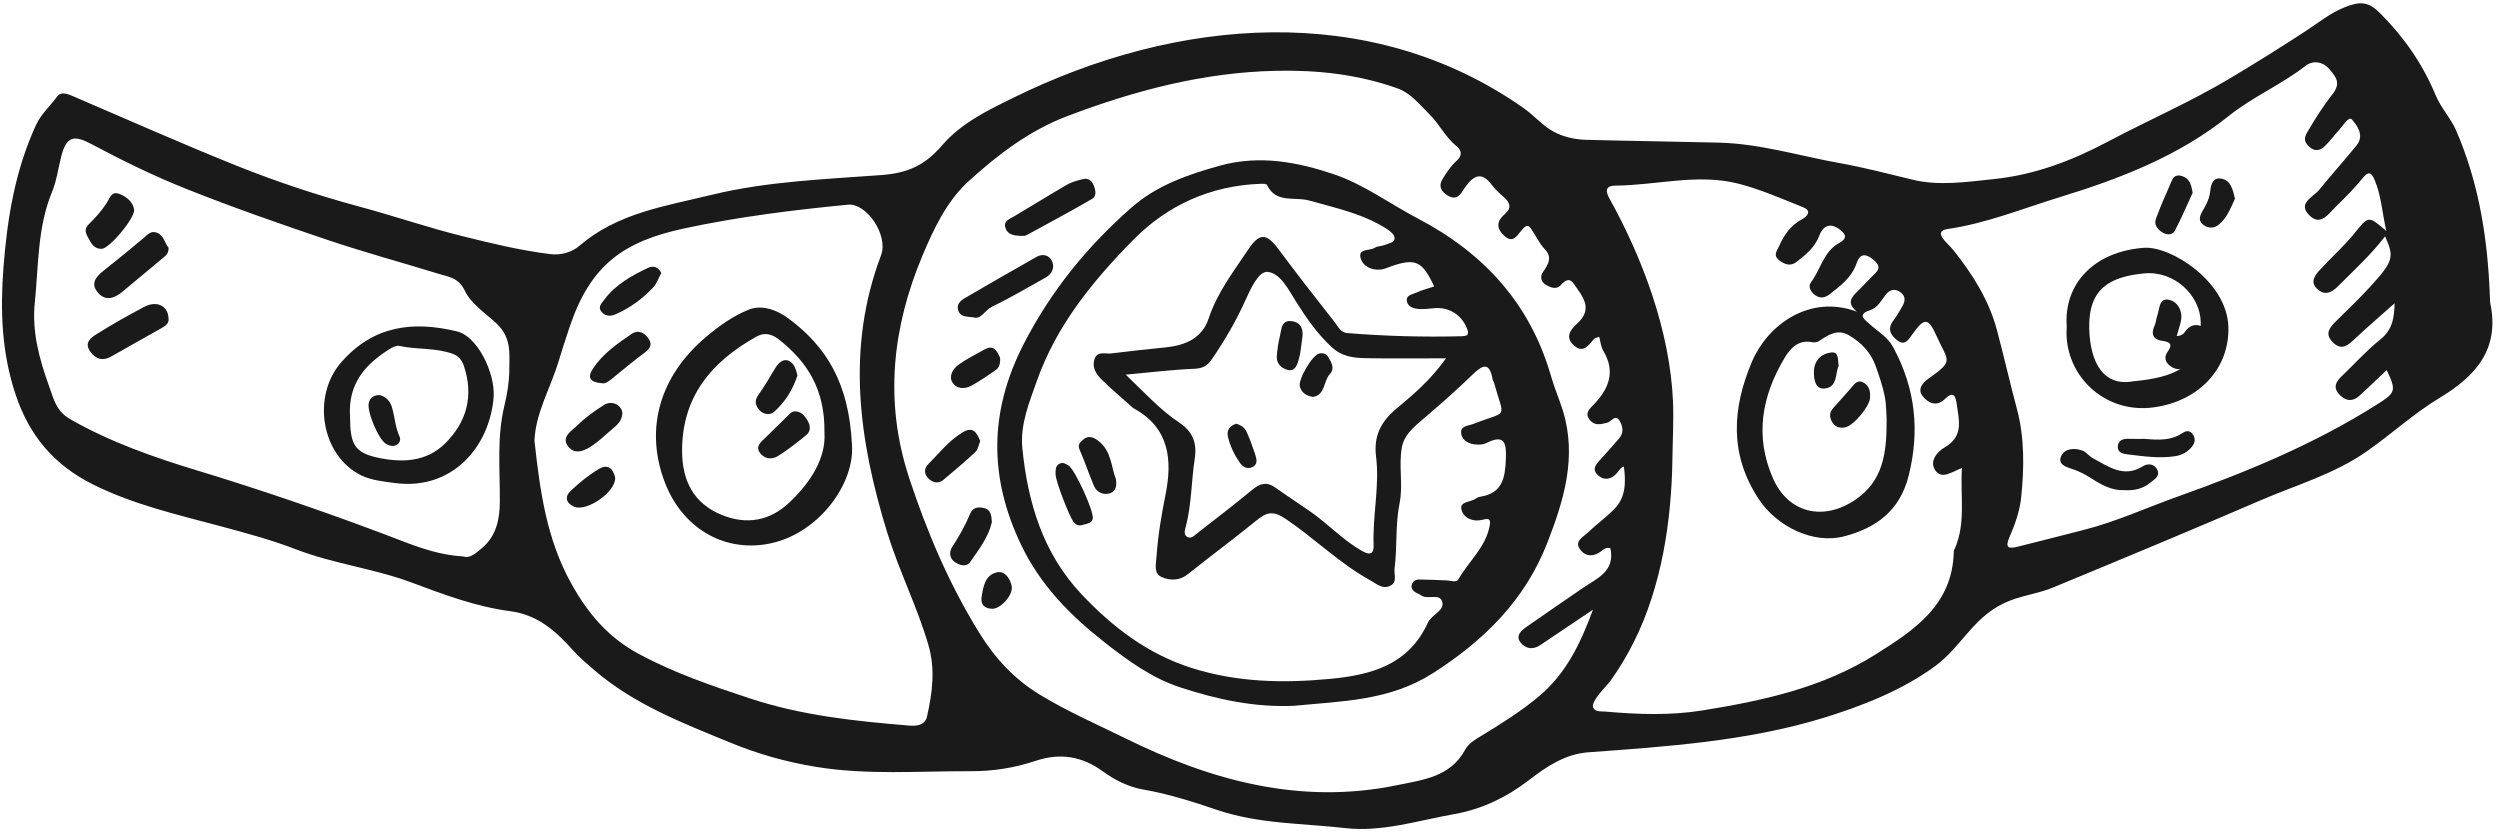 <?xml version="1.0" encoding="UTF-8"?>
<!DOCTYPE svg PUBLIC '-//W3C//DTD SVG 1.0//EN'
          'http://www.w3.org/TR/2001/REC-SVG-20010904/DTD/svg10.dtd'>
<svg data-name="Layer 2" height="252.1" preserveAspectRatio="xMidYMid meet" version="1.0" viewBox="-0.6 -1.0 757.3 252.1" width="757.3" xmlns="http://www.w3.org/2000/svg" xmlns:xlink="http://www.w3.org/1999/xlink" zoomAndPan="magnify"
><g data-name="Layer 1"
  ><g fill="#1a1a1a" id="change1_1"
    ><path d="m472.831,123.419c-1.063-3.454-2.54-6.784-3.527-10.256-6.264-22.024-20.311-37.431-40.306-47.914-8.501-4.456-16.459-10.384-25.417-13.419-10.994-3.725-22.577-5.976-34.577-2.665-9.772,2.696-19.199,5.985-26.817,12.669-13.4,11.757-24.453,25.309-32.709,41.412-10.512,20.503-10.53,40.454-.698,60.931,5.818,12.118,14.877,21.304,25.278,29.447,7.072,5.536,14.314,10.808,22.928,13.619,11.143,3.636,22.529,6.108,34.446,5.551,14.378-1.428,28.811-1.436,41.993-9.857,15.587-9.957,27.928-22.158,34.672-39.477,5.019-12.886,9.052-26.013,4.733-40.039Zm-17.274,14.628c-.214,5.564-.965,10.286-7.581,11.384-.501.083-1.057.237-1.442.542-1.511,1.196-5.053.814-4.433,3.393.617,2.571,3.521,3.82,6.292,3.107,1.911-.491,2.645-.402,2.28,1.68-1.16,6.617-6.417,10.884-9.525,16.386-.571,1.011-2.265.333-3.46.278-2.757-.125-5.516-.212-8.276-.278-1.149-.027-2.068.524-2.351,1.63-.298,1.163.468,1.919,1.434,2.45.453.25.968.411,1.374.718,1.988,1.5,5.919-.923,6.478,2.25.441,2.502-3.328,3.65-4.415,6.034-5.795,12.709-17.009,15.825-29.545,17.018-14.222,1.353-28.231,1.075-41.991-3.286-13.345-4.229-24.032-12.412-33.441-22.414-11.627-12.361-16.225-27.742-17.861-44.127-.712-7.126,2.028-13.75,4.396-20.441,5.958-16.835,16.942-30.241,29.118-42.627,10.425-10.605,23.489-16.52,38.634-17.068.668-.024,1.789-.012,1.952.335,2.688,5.712,8.403,3.503,12.683,4.709,8.136,2.294,16.433,3.999,23.667,8.666.959.619,2.235,1.653,2.293,2.564.107,1.668-1.822,1.736-3.009,2.251-.939.407-2.152.305-2.967.846-1.519,1.008-5.102.131-4.321,3.088.667,2.527,3.371,3.844,6.276,3.496,1.008-.121,1.974-.611,2.954-.949,7.426-2.561,9.494-1.609,13.067,6.095-1.782.594-3.622,1.04-5.303,1.825-1.252.585-3.464.778-2.911,2.858.429,1.614,2.22,2.084,3.819,2.151,1.365.057,2.748-.071,4.111-.23,4.693-.546,8.702,1.98,10.328,6.368.722,1.95-.427,2.066-1.73,2.1-11.559.3-23.101-.032-34.627-.953-2.031-.162-2.784-1.996-3.787-3.264-5.761-7.287-11.46-14.628-17.003-22.082-3.759-5.055-5.841-5.009-9.223.041-4.492,6.708-9.404,13.07-12.006,20.936-1.978,5.977-7.149,8.126-13.1,8.706-5.489.535-10.967,1.175-16.444,1.824-1.763.209-4.087-.794-4.977,1.639-.877,2.397.344,4.504,1.933,6.088,2.93,2.919,6.12,5.577,9.205,8.341.256.23.514.475.812.638,10.759,5.89,11.61,15.681,9.537,26.029-1.259,6.282-2.318,12.51-2.747,18.893-.164,2.438-.952,5.11,1.771,6.205,2.498,1.005,5.257,1.026,7.745-.964,6.856-5.481,13.913-10.712,20.732-16.238,3.122-2.53,4.996-3.171,9.104-.371,8.669,5.908,16.175,13.386,25.406,18.481,1.948,1.075,3.746,2.826,6.098,1.626,2.177-1.11,1.033-3.398,1.263-5.175.843-6.536.19-13.318,1.511-19.761,1.139-5.554-.298-11.133.666-16.783.673-3.945,3.471-6.191,6.381-8.687,5.086-4.364,10.158-8.765,14.952-13.442,3.147-3.069,5.235-4.104,6.205,1.381.058.33.318.619.408.948,3.116,11.372,4.536,8.287-6.206,12.492-1.683.659-4.287.53-3.679,3.247.437,1.956,2.404,2.858,4.411,3.005,1.011.074,2.187.049,3.054-.391,5.661-2.874,6.198-.087,6.011,4.787Zm-39.324-.757c1.119,8.939-1.083,17.854-.736,26.819.111,2.878-1.252,3.082-3.563,1.768-5.741-3.265-10.214-8.157-15.574-11.896-3.521-2.456-7.13-4.787-10.624-7.279-2.561-1.827-4.613-1.32-6.942.61-5.416,4.487-11.01,8.759-16.557,13.087-.918.717-1.923,1.911-3.147,1.274-1.323-.688-.713-2.256-.451-3.282,1.716-6.703,1.637-13.625,2.666-20.395.74-4.865-.602-8.259-4.677-10.978-5.726-3.821-10.361-8.894-16.209-14.53,7.814-.71,14.271-1.522,20.75-1.776,2.593-.102,3.982-.918,5.394-2.983,3.794-5.552,7.151-11.303,9.946-17.432,1.627-3.569,4.053-9.174,6.859-8.929,3.933.343,6.429,5.524,8.796,9.272,3.056,4.84,6.262,9.436,10.539,13.428,3.16,2.95,6.573,3.35,10.258,3.427,7.634.16,15.274.048,24.469.048-4.959,6.95-10.156,11.138-15.179,15.379-4.6,3.883-6.785,8.233-6.017,14.367Z"
      /><path d="m294.329,95.147c2.27.701,3.439-2.225,5.538-3.235,5.557-2.674,10.885-5.826,16.275-8.841,2.09-1.169,2.854-3.215,1.817-5.206-.821-1.576-2.762-2.076-4.524-1.077-7.314,4.146-14.615,8.315-21.866,12.571-1.325.778-2.551,1.965-1.855,3.827.684,1.829,2.395,1.691,4.614,1.961Z"
      /><path d="m308.783,70.461c.517-.054,1.109.036,1.528-.193,6.633-3.614,13.29-7.189,19.825-10.975,1.523-.882,1.194-2.606.547-4.195-.641-1.576-1.766-2.166-3.239-1.831-1.658.377-3.377.845-4.833,1.685-5.355,3.089-10.59,6.386-15.919,9.521-1.492.878-3.473,1.444-2.682,3.67.752,2.116,2.84,2.227,4.773,2.317Z"
      /><path d="m296.324,132.601c-1.027-2.558-2.151-4.508-5.255-2.676-4.226,2.494-7.178,6.388-10.575,9.778-1.185,1.182-1.196,2.919.112,4.198,1.355,1.325,3.003,1.772,4.617.414,3.273-2.753,6.56-5.499,9.676-8.423.787-.739.952-2.14,1.425-3.291Z"
      /><path d="m297.475,152.895c-1.717-.4-3.38-.28-4.251,1.827-1.447,3.499-3.307,6.777-5.386,9.961-.973,1.491-.858,3.472.85,4.612,1.472.982,3.477,1.593,4.666-.133,2.61-3.791,5.495-7.493,6.503-11.986-.089-1.983-.313-3.799-2.382-4.281Z"
      /><path d="m293.709,115.807c2.551-1.399,4.96-3.071,7.349-4.741,1.033-.723,1.399-1.924,1.288-3.711-.893-1.702-1.615-4.268-4.913-2.396-2.536,1.439-5.17,2.746-7.545,4.417-1.713,1.205-3.108,3.363-2.084,5.283,1.174,2.201,3.755,2.327,5.906,1.148Z"
      /><path d="m301.509,172.352c-3.73.731-4.296,4.456-4.781,7.607-.339,2.206,1.037,3.479,3.365,3.449,2.527-.062,6.284-4.254,5.777-6.849-.44-2.252-2.052-4.659-4.36-4.207Z"
      /><path d="m238.282,95.504c-3.55-2.637-8.055-4.295-12.046-2.715-4.682,1.853-8.988,4.921-12.946,8.257-13.961,11.768-18.757,27.79-12.47,44.153,5.174,13.467,17.433,20.977,30.974,18.602,15.447-2.71,26.568-18.289,25.684-30.02-.891-18.834-7.822-29.829-19.196-38.277Zm.263,55.685c-5.964,5.664-13.021,6.858-20.561,3.774-8.498-3.475-11.918-10.375-11.962-19.222-.082-16.554,8.894-27.217,22.629-34.827,2.598-1.439,4.873-.513,6.735.959,8.443,6.671,13.933,14.978,13.757,28.065.511,7.743-4.029,15.012-10.598,21.251Z"
      /><path d="m190.668,100.192c-4.382,2.975-8.758,6.025-11.722,10.576-1.832,2.813-.565,4.047,2.844,4.331.847.197,1.822-.433,2.79-1.221,3.305-2.691,6.57-5.441,9.999-7.966,1.631-1.201,2.546-2.417,1.35-4.229-1.257-1.905-3.144-2.929-5.261-1.491Z"
      /><path d="m195.622,80.173c-4.961,2.371-9.775,5.04-13.147,9.577-.737.991-2.079,2.198-.922,3.634,1.07,1.327,2.608,1.552,4.2.865,4.451-1.922,8.306-4.728,11.577-8.263,1.013-1.094,1.511-2.665,2.391-4.289-.871-1.798-2.392-2.339-4.099-1.523Z"
      /><path d="m182.359,121.672c-2.884,1.821-5.713,3.856-8.138,6.235-1.64,1.609-4.922,3.424-2.746,6.3,2.079,2.749,5.081,1.31,7.408-.264,2.12-1.434,3.958-3.283,5.94-4.925,1.481-1.226,2.907-2.472,3.103-4.717-.013-2.5-3.075-4.203-5.567-2.629Z"
      /><path d="m180.866,141.037c-3.093,1.814-5.943,4.155-8.567,6.618-1.885,1.769-1.538,3.739,1.074,4.853,3.696,1.576,12.585-4.423,12.376-8.813-.516-2.338-1.937-4.386-4.883-2.658Z"
      /><path d="m137.884,99.398c-13.472-3.255-25.38-1.765-35.098,9.323-9.032,10.305-6.102,28.412,6.131,34.323,3.006,1.452,6.625,1.803,10.016,2.264,17.308,2.356,28.772-10.843,29.998-25.956.522-7.475-4.967-18.484-11.047-19.953Zm-3.742,34.021c-5.691,5.581-13.113,5.766-20.311,4.216-7.086-1.525-8.382-4.102-8.4-12.508-.636-9.907,4.647-15.836,12.066-20.438.842-.523,2.02-1.095,2.879-.905,5.336,1.178,10.943.493,16.159,2.398,1.744.637,2.797,1.909,3.377,3.634,3.052,9.085.891,17.071-5.769,23.603Z"
      /><path d="m46.899,69.475c-1.813-.667-2.778.598-3.984,1.618-3.934,3.329-7.951,6.563-11.987,9.769-2.345,1.863-4.32,3.955-1.833,6.817,2.284,2.629,4.948,1.705,7.304-.241,4.236-3.499,8.43-7.048,12.666-10.548.841-.695,1.467-1.436,1.396-2.881-1.229-1.278-1.322-3.712-3.563-4.536Z"
      /><path d="m43.087,91.956c-4.855,2.564-9.649,5.266-14.301,8.176-1.765,1.104-4.033,2.624-2.031,5.388,1.645,2.271,3.728,2.93,6.274,1.498,5.243-2.949,10.485-5.9,15.718-8.868,1.103-.625,1.935-1.459,1.693-2.894-.225-3.655-3.586-5.289-7.352-3.3Z"
      /><path d="m30.219,74.378c2.312-.108,9.789-8.898,9.825-11.79-.331-2.331-2.136-3.936-4.43-4.829-2.522-.981-2.934,1.257-3.977,2.853-1.493,2.286-3.362,4.375-5.319,6.294-1.734,1.702-.783,3.009.031,4.561.85,1.622,1.858,3.004,3.871,2.91Z"
      /><path d="m648.901,74.06c-15.009,1.075-24.43,10.776-23.446,23.918-1.088,14.367,11.22,26.47,26.302,24.427,13.703-1.856,23.047-11.713,22.665-24.415-.413-13.741-17.491-24.505-25.521-23.93Zm-3.331,40.445c-8.958,1.636-13.041-5.634-13.298-15.986-.302-12.147,6.289-15.696,16.662-16.701,9.089-.881,16.944,6.616,17.112,14.725.009.422-.006.814-.011,1.218-1.354-.558-2.845-.387-4.203,1.041-.665.7-.95,1.909-3.05,2.002.459-1.607.853-2.871,1.179-4.153.811-3.19-.723-6.054-3.288-6.775-3.319-.934-3.066,2.753-3.814,4.834-.346.962-.373,2.054-.802,2.967-1.172,2.495-.381,4.197,2.189,4.55,2.674.367,3.383,1.065,1.702,3.45-1.028,1.459-.697,3.001.738,4.102,1.048.804,2.189,1.234,3.303.924-3.25,2.045-7.933,3.217-14.418,3.801Z"
      /><path d="m648.595,140.198c-5.834,3.693-10.395.158-15.145-2.345-1.196-.63-2.08-1.97-3.311-2.392-2.339-.803-5.194-.676-6.309,1.583-1.232,2.496,1.131,3.338,3.279,4.022,1.939.617,3.822,1.58,5.539,2.686,3.224,2.077,6.474,3.921,10.272,3.717,3.047.219,5.645-.454,7.889-2.287,1.184-.968,2.875-1.856,2.168-3.668-.783-2.009-2.917-2.244-4.382-1.316Z"
      /><path d="m654.587,69.496c1.408.823,2.988.62,3.65-.65,2.031-3.898,3.752-7.958,5.359-11.444-.413-2.616-1.018-4.339-3.131-5.04-1.312-.435-2.49-.2-3.057,1.084-1.725,3.907-3.462,7.817-4.928,11.824-.668,1.825.477,3.275,2.107,4.227Z"
      /><path d="m660.329,130.279c-3.251,2.144-6.841,2.062-11.251,1.664-1.124,0-3.016.055-4.903-.016-1.794-.067-3.216.506-3.256,2.428-.037,1.748,1.531,2.119,2.933,2.283,4.778.56,9.534,1.296,14.391.561,2.218-.336,3.908-1.329,5.214-2.965.904-1.132,1.084-2.546.079-3.822-.993-1.261-2.176-.811-3.206-.132Z"
      /><path d="m672.164,53.091c-2.734-.392-3.059,2.218-3.328,4.316-.272,2.116-1.304,3.89-2.342,5.691-.825,1.43-1.211,2.965.471,4.114,1.43.977,3.09.979,4.383-.031,2.652-2.07,3.772-5.176,5.068-7.991-.635-2.8-1.297-5.676-4.252-6.1Z"
      /><path d="m554.331,126.735c.87,1.591,2.266,2.033,3.916,1.74,2.757-.489,7.668-6.667,7.622-9.015.202-2.384-.58-3.957-2.237-4.695-1.818-.81-2.723.908-3.726,2.014-1.72,1.896-3.355,3.872-5.101,5.743-1.242,1.331-1.31,2.684-.474,4.213Z"
      /><path d="m556.359,109.839c-.258-1.903.11-4.384-2.313-4.062-3.123.415-5.191,2.561-5.179,6,.008,2.317.487,5.168,3.251,4.906,3.953-.374,3.16-4.482,4.241-6.845Z"
      /><path d="m332.08,132.514c-1.368-1.041-2.998-1.792-4.65-.276-.894.821-1.672,1.449-.988,2.997,1.582,3.581,2.79,7.326,4.326,10.929.828,1.943,2.694,2.804,4.647,2.324,1.539-.379,2.517-1.74,1.988-4.446-1.384-3.398-1.256-8.434-5.323-11.528Z"
      /><path d="m323.156,140.081c-.897-.611-1.786-1.145-2.822-.605-1.275.665-1.171,1.963-1.187,3.162.054,2.291,4.19,12.761,5.397,14.398,1.09,1.48,2.256,1.181,3.623.761.986-.303,2.028-.441,2.258-1.727.391-2.182-5.335-14.674-7.268-15.99Z"
      /><path d="m390.833,96.308c-3.344-.53-3.197,2.425-3.704,4.434-.502,1.986-.794,4.047-.958,6.092-.179,2.226,1.264,3.637,3.166,4.187,2.332.674,2.986-1.478,3.444-3,.637-2.116.757-4.387,1.099-6.591.408-2.568-.267-4.68-3.047-5.121Z"
      /><path d="m399.039,106.08c-2.128.433-6.531,7.967-5.877,10.076.571,1.842,1.915,2.753,4.011,3.082,3.726-.63,3.09-4.796,5.082-6.94,1.621-1.745.407-3.571-.526-5.188-.548-.95-1.58-1.256-2.69-1.03Z"
      /><path d="m377.016,129.795c-.577-1.257-1.748-2.093-3.143-2.432-1.988.604-2.96,1.947-2.509,3.917.658,2.873,1.952,5.518,3.634,7.936.849,1.22,2.18,1.933,3.607,1.348,1.937-.795,1.489-2.516.988-4.005-.77-2.287-1.573-4.575-2.578-6.764Z"
      /><path d="m240.274,123.603c-1.198.022-1.81.931-2.538,1.636-2.218,2.146-4.426,4.304-6.617,6.479-1.208,1.199-2.87,2.465-1.604,4.342,1.317,1.953,3.616,2.273,5.473,1.125,3.037-1.877,5.87-4.116,8.636-6.389,1.588-1.305,1.238-3.113.247-4.675-.829-1.308-1.87-2.478-3.598-2.516Z"
      /><path d="m233.854,123.793c3.237-2.89,5.619-6.49,7.108-11.047-.349-1.463-.867-3.569-2.479-4.385-1.671-.845-3.198.388-4.193,2.072-1.665,2.818-3.356,5.632-5.235,8.308-1.29,1.838-.711,3.323.527,4.632,1.199,1.267,3.203,1.373,4.271.419Z"
      /><path d="m118.108,122.295c-.539-1.767-1.87-3.289-3.862-3.628-1.687.09-2.74.782-3.131,2.346-.651,2.609,2.973,11.234,5.289,12.491.926.503,1.936.82,2.969.347,1.134-.52,1.49-1.686,1.065-2.604-1.329-2.869-1.435-6.015-2.331-8.952Z"
      /><path d="m753.721,90.64c-.087-1.883-.16-3.766-.262-5.648-.87-16.04-3.627-31.687-10.062-46.506-1.628-3.748-4.555-6.728-6.183-10.632-3.966-9.505-9.538-17.532-16.78-24.802-3.513-3.527-5.927-3.791-10.792-1.853-4.313,1.718-7.992,4.71-11.843,7.232-7.501,4.912-15.113,9.653-22.808,14.254-11.991,7.17-24.792,12.711-37.087,19.227-10.964,5.811-22.143,10.04-34.482,11.33-8.214.858-16.633,2.135-24.578.21-7.357-1.783-14.679-3.7-22.14-5.039-12.181-2.186-24.112-5.892-36.6-6.208-13.446-.34-26.897-.499-40.343-.854-3.935-.104-7.972-1.189-11.061-3.266-2.709-1.821-4.998-4.399-7.825-6.384-46.51-32.654-105.148-27.384-154.318-3.183-7.806,3.842-15.944,7.702-21.828,14.553-4.851,5.649-9.859,8.319-18.196,8.946-17.22,1.295-34.652,1.872-51.677,6.028-14.083,3.437-28.426,5.479-40.01,15.471-2.004,1.729-5.262,2.884-8.672,2.466-9.098-1.117-17.982-3.269-26.824-5.476-10.346-2.582-20.468-6.05-30.769-8.832-12.815-3.461-25.41-7.618-37.697-12.553-16.735-6.721-33.221-14.063-49.802-21.167-1.536-.658-3.353-1.136-4.319.212-2.11,2.944-4.862,5.227-6.488,8.767C3.97,50.657,1.602,65.078.452,79.979c-1.009,13.079-.542,25.769,3.608,38.35,4.141,12.554,11.677,21.558,23.665,27.497,12.352,6.119,25.603,9.111,38.693,12.632,7.66,2.061,15.273,4.108,22.676,6.961,11.417,4.4,23.678,5.79,35.185,10.112,9.604,3.607,19.397,7.256,29.638,8.602,8.426,1.107,13.873,6.053,19.097,11.893,1.942,2.172,4.2,4.078,6.419,5.983,12.13,10.414,26.836,16.049,41.332,22.003,8.282,3.402,16.857,5.816,25.767,7.275,15.613,2.557,31.249,1.271,46.897,1.328,6.859.025,13.279-1.003,19.714-3.15,7.264-2.424,13.976-1.474,20.405,3.249,3.486,2.561,7.795,4.701,12.008,5.419,7.772,1.325,15.29,3.766,22.574,6.222,12.717,4.287,25.808,4.014,38.725,5.488,11.255,1.284,22.253-2.331,33.254-4.274,8.115-1.434,15.688-5.063,22.327-10.175,5.445-4.192,11.092-8.001,18.159-8.515,23.402-1.702,48.11-3.36,71.042-10.381,11.657-3.569,24.053-8.417,33.938-15.71,8.637-6.372,11.721-15.655,22.839-19.91,4.222-1.616,8.713-2.184,12.823-3.884,21.005-8.685,41.997-17.404,62.867-26.406,10.893-4.699,22.414-7.96,32.342-14.932,7.452-5.233,14.232-11.469,21.968-16.13,11.221-6.76,18.281-14.961,15.308-28.885Zm-600.046,20.405c-.027,3.585-.604,7.236-1.459,10.73-2.375,9.703-1.335,19.518-1.411,29.306-.041,5.281-1.046,10.249-5.408,13.941-1.903,1.611-3.687,3.225-5.656,2.536-8.861-.527-16.158-3.811-23.543-6.594-18.851-7.103-37.88-13.627-57.164-19.479-13.157-3.992-26.133-8.545-38.229-15.422-4.416-2.511-5.081-6.048-6.554-10.125-2.979-8.246-5.21-16.532-4.311-25.26,1.159-11.248.762-22.743,5.222-33.534,1.429-3.457,1.881-7.312,2.845-10.968,1.565-5.937,3.851-6.316,9.076-3.535,9.379,4.991,18.978,9.695,28.843,13.618,14.053,5.589,28.355,10.583,42.69,15.417,11.069,3.732,22.367,6.785,33.533,10.235,3.086.954,6.149,1.125,8.068,5.17,1.872,3.947,6.215,6.773,9.542,9.859,4.614,4.28,3.952,9.153,3.915,14.104Zm126.532,105.019c-.635,2.806-3.371,2.896-5.535,2.717-16.296-1.346-32.408-3.015-48.207-8.248-11.573-3.833-22.902-7.673-33.661-13.504-9.219-4.996-15.273-12.147-20.336-21.235-7.543-13.54-9.494-28.125-11.172-43.307.34-8.331,4.779-15.767,7.215-23.718,1.078-3.519,2.242-7.173,3.437-10.724,6.332-18.806,16.284-25.898,34.768-29.864,16.405-3.52,32.931-5.566,49.572-7.181,5.573-.541,12.309,9.219,9.999,15.33-10.688,28.273-6.691,56.086,1.862,83.963,3.551,11.573,9.052,22.365,12.455,33.996,2.194,7.498,1.23,14.575-.398,21.773Zm185.476-6.225c-5.574,4.708-11.694,8.484-17.862,12.246-1.798,1.096-3.608,2.171-4.614,4.036-4.449,8.246-12.8,9.114-20.585,10.722-29.275,6.049-56.374-1.379-82.363-14.207-8.629-4.259-17.474-8.089-25.766-13.135-7.882-4.795-13.697-11.106-18.458-18.809-9.11-14.738-15.816-30.472-21.229-46.919-7.605-23.107-5.12-45.55,4.03-67.345,3.395-8.088,7.387-16.574,14.041-22.596,8.838-7.998,18.315-15.286,29.77-19.637,20.417-7.754,41.255-13.263,63.226-13.747,12.581-.277,24.922,1.068,36.836,5.321,4.113,1.468,6.772,4.995,9.705,7.86,2.98,2.911,4.84,6.96,8.215,9.668,1.756,1.408,1.57,3.016.085,4.339-1.844,1.643-3.148,3.628-4.389,5.698-1.28,2.136-.269,3.659,1.453,4.807,1.672,1.115,3.26.98,4.419-.899.361-.586.769-1.143,1.167-1.705,2.394-3.39,4.885-4.632,7.894-.575,1.019,1.374,2.318,2.57,3.623,3.692,1.91,1.642,2.554,3.31.402,5.153-2.461,2.109-2.771,4.19-.306,6.529,2.687,2.551,3.875.126,5.3-1.519.815-.941,1.775-2.189,2.835-.663,1.459,2.099,2.465,4.483,4.283,6.387,2.322,2.431.992,4.608-.602,6.873-.817,1.16-.745,2.788.638,3.693,1.462.957,3.376,1.779,4.741.269,2.788-3.082,3.589-.868,5.139,1.271,2.617,3.612,3.789,6.75-.106,10.313-1.854,1.696-3.909,4.06-1.103,6.611,2.971,2.7,4.522-.084,6.233-1.966.199-.219.601-.253,1.482-.594.447,1.598.549,3.072,1.228,4.2,3.761,6.254,1.813,11.412-2.764,16.218-1.26,1.322-3.037,2.68-1.257,4.837,1.498,1.816,3.327,1.226,5.234.79,1.254-.287,2.475-2.835,3.838-.445.96,1.683,1.206,3.603-.325,5.3-1.735,1.923-3.391,3.918-5.145,5.823-1.431,1.555-3.344,3.231-1.174,5.216,1.905,1.744,4.186,1.296,5.879-.795.539-.666.91-1.467,1.979-1.855.602,4.765.6,9.255-2.792,12.779-2.502,2.599-5.5,4.713-8.106,7.222-1.462,1.407-4.411,2.701-2.182,5.372,1.833,2.197,4.294,1.865,6.473.106.698-.563,1.379-1.03,2.515-.699,1.527,7.063-4.16,9.146-8.511,12.143-5.66,3.897-11.332,7.775-16.964,11.713-1.608,1.124-3.298,2.67-1.758,4.661,1.472,1.904,3.714,2.354,5.973.829,4.961-3.349,9.936-6.678,15.984-10.739-3.919,10.639-8.259,19.394-16.259,26.152Zm125.885-44.696c-.137.316-.322.65-.329.979-.35,16.246-12.166,23.906-23.921,31.262-15.92,9.963-33.914,13.88-52.194,16.82-9.825,1.58-19.614,1.211-29.431.348-1.296-.114-3.128.183-3.695-1.239-.773-1.936,4.188-6.581,5.241-8.058,2.688-3.772,5.077-7.757,7.146-11.901,8.402-16.83,11.366-36.711,11.623-55.354.079-5.777.419-11.56.178-17.338-.882-21.152-9.098-43.301-19.301-61.627-1.123-2.017-1.264-3.786,1.798-3.806,12.469-.078,24.952-3.767,37.365-.581,6.663,1.71,13.054,4.543,19.477,7.097,2.934,1.166,1.207,2.888-.274,3.69-3.36,1.821-5.339,4.566-6.856,7.966-.733,1.644-1.992,2.92-.034,4.441,1.631,1.268,3.426,1.902,5.212.524,2.854-2.202,5.62-4.443,6.973-8.073,1.117-2.998,3.413-3.876,6.136-1.782,1.741,1.339,2.583,2.622-.256,4.165-4.631,2.516-5.527,7.992-8.477,11.89-.953,1.259.038,3.068,1.5,3.98,1.461.912,2.814.67,4.249-.453,3.349-2.621,6.662-5.081,8.139-9.443,1.151-3.399,3.317-2.584,5.491-.581,1.538,1.417,1.39,2.502-.006,3.842-1.743,1.674-3.342,3.497-5.081,5.175-1.925,1.857-3.626,3.665-.339,6.329-14.538-5.398-27.124,4.203-31.741,15.019-6.07,14.219-6.97,28.234,2.042,41.817,5.428,8.181,16.39,13.69,25.85,11.213,9.464-2.478,16.842-7.616,19.52-18.365,3.431-13.769,2.021-26.475-4.671-38.887-1.771-3.284-4.759-4.852-7.268-7.137-1.488-1.355-3.718-2.854.282-4.118,2.213-.7,3.327-2.894,4.698-4.675,1.218-1.581,2.795-1.992,4.518-.716,1.573,1.165,1.417,2.652.566,4.139-.853,1.492-1.696,3.013-2.744,4.365-2.047,2.642-.691,4.674,1.325,6.142,2.161,1.574,3.265-.328,4.424-1.96,3.626-5.103,4.826-5.098,7.342.578,3.406,7.685,5.514,7.262-2.536,12.904-1.781,1.249-3.322,3.195-1.708,5.255,1.678,2.141,4.242,3.31,6.7.915,2.723-2.654,3.282-.9,3.631,1.553.697,4.892,2.152,9.755-3.738,13.121-1.886,1.078-4.739,4.015-2.76,6.885,1.991,2.888,4.896.526,8.066-.701-.535,8.526,1.239,16.608-2.131,24.379Zm-23.914-55.063c1.015,2.933,2.059,5.89,2.659,8.921.532,2.686.469,5.489.589,7.143.028,10.166-1.051,18.564-9.577,24.307-9.651,6.501-20.242,3.98-24.868-6.584-5.586-12.759-3.362-24.901,3.527-36.442,1.763-2.953,4.18-5.592,8.368-4.769.634.124,1.487.035,2.005-.308,2.787-1.848,5.586-3.804,9.035-1.831,3.838,2.197,6.789,5.304,8.262,9.562Zm140.182,8.186c1.846,2.153,4.052,2.642,6.306.595,2.778-2.522,5.463-5.146,8.224-7.76,2.968,6.185,2.764,6.817-2.702,10.284-18.877,11.975-39.346,20.468-60.322,27.939-9.572,3.409-18.836,7.682-28.726,10.201-6.667,1.699-13.328,3.425-20.007,5.076-2.72.672-3.974.467-2.463-2.981,1.645-3.753,3.071-7.808,3.497-11.846.95-8.991,1.054-18.199-1.278-26.906-2.129-7.947-3.933-15.971-6.057-23.914-2.421-9.056-7.309-16.774-13.053-24.018-.961-1.211-2.17-2.226-3.124-3.442-1.298-1.654-1.084-2.779,1.256-3.12,11.751-1.716,22.766-6.212,34.003-9.662,18.181-5.583,35.958-12.405,51.162-24.596,7.19-5.765,15.874-9.444,23.208-15.145,2.554-1.985,5.645-1.083,7.452,1.187,1.549,1.947,3.54,3.896.717,7.434-2.776,3.479-5.279,7.482-7.606,11.454-1.169,1.995-.82,3.074.608,4.413,1.607,1.506,3.258,1.176,4.616-.107,1.623-1.533,2.934-3.389,4.46-5.032,1.197-1.288,2.851-4.246,3.851-3.102,1.638,1.873,3.812,4.86,1.384,7.84-3.702,4.544-7.618,8.913-11.321,13.456-1.833,2.248-6.693,4.031-2.943,7.737,3.412,3.372,5.824-.559,8.042-2.698,2.854-2.753,5.653-5.604,8.146-8.679,1.895-2.337,2.708-1.334,3.545.613,2.037,4.737,2.253,9.828,3.567,15.488-5.542-4.766-5.357-4.616-9.808.863-3.145,3.872-6.937,7.213-10.32,10.901-1.528,1.666-3.082,3.693-.776,5.818,2.295,2.116,4.366,1.061,6.297-.881,4.827-4.853,9.908-9.453,14.222-15.088,2.872,6.329,2.523,7.597-4.79,15.563-3.264,3.555-6.776,6.883-10.206,10.283-1.859,1.843-3.305,3.679-.932,6.154,2.205,2.3,4.037,1.616,6.13-.358,4.201-3.962,8.594-7.719,12.687-11.364-.152,3.675-.264,7.766-4.359,11.006-4.173,3.302-7.745,7.36-11.623,11.041-1.673,1.589-2.751,3.273-.966,5.355Z"
    /></g
  ></g
></svg
>
